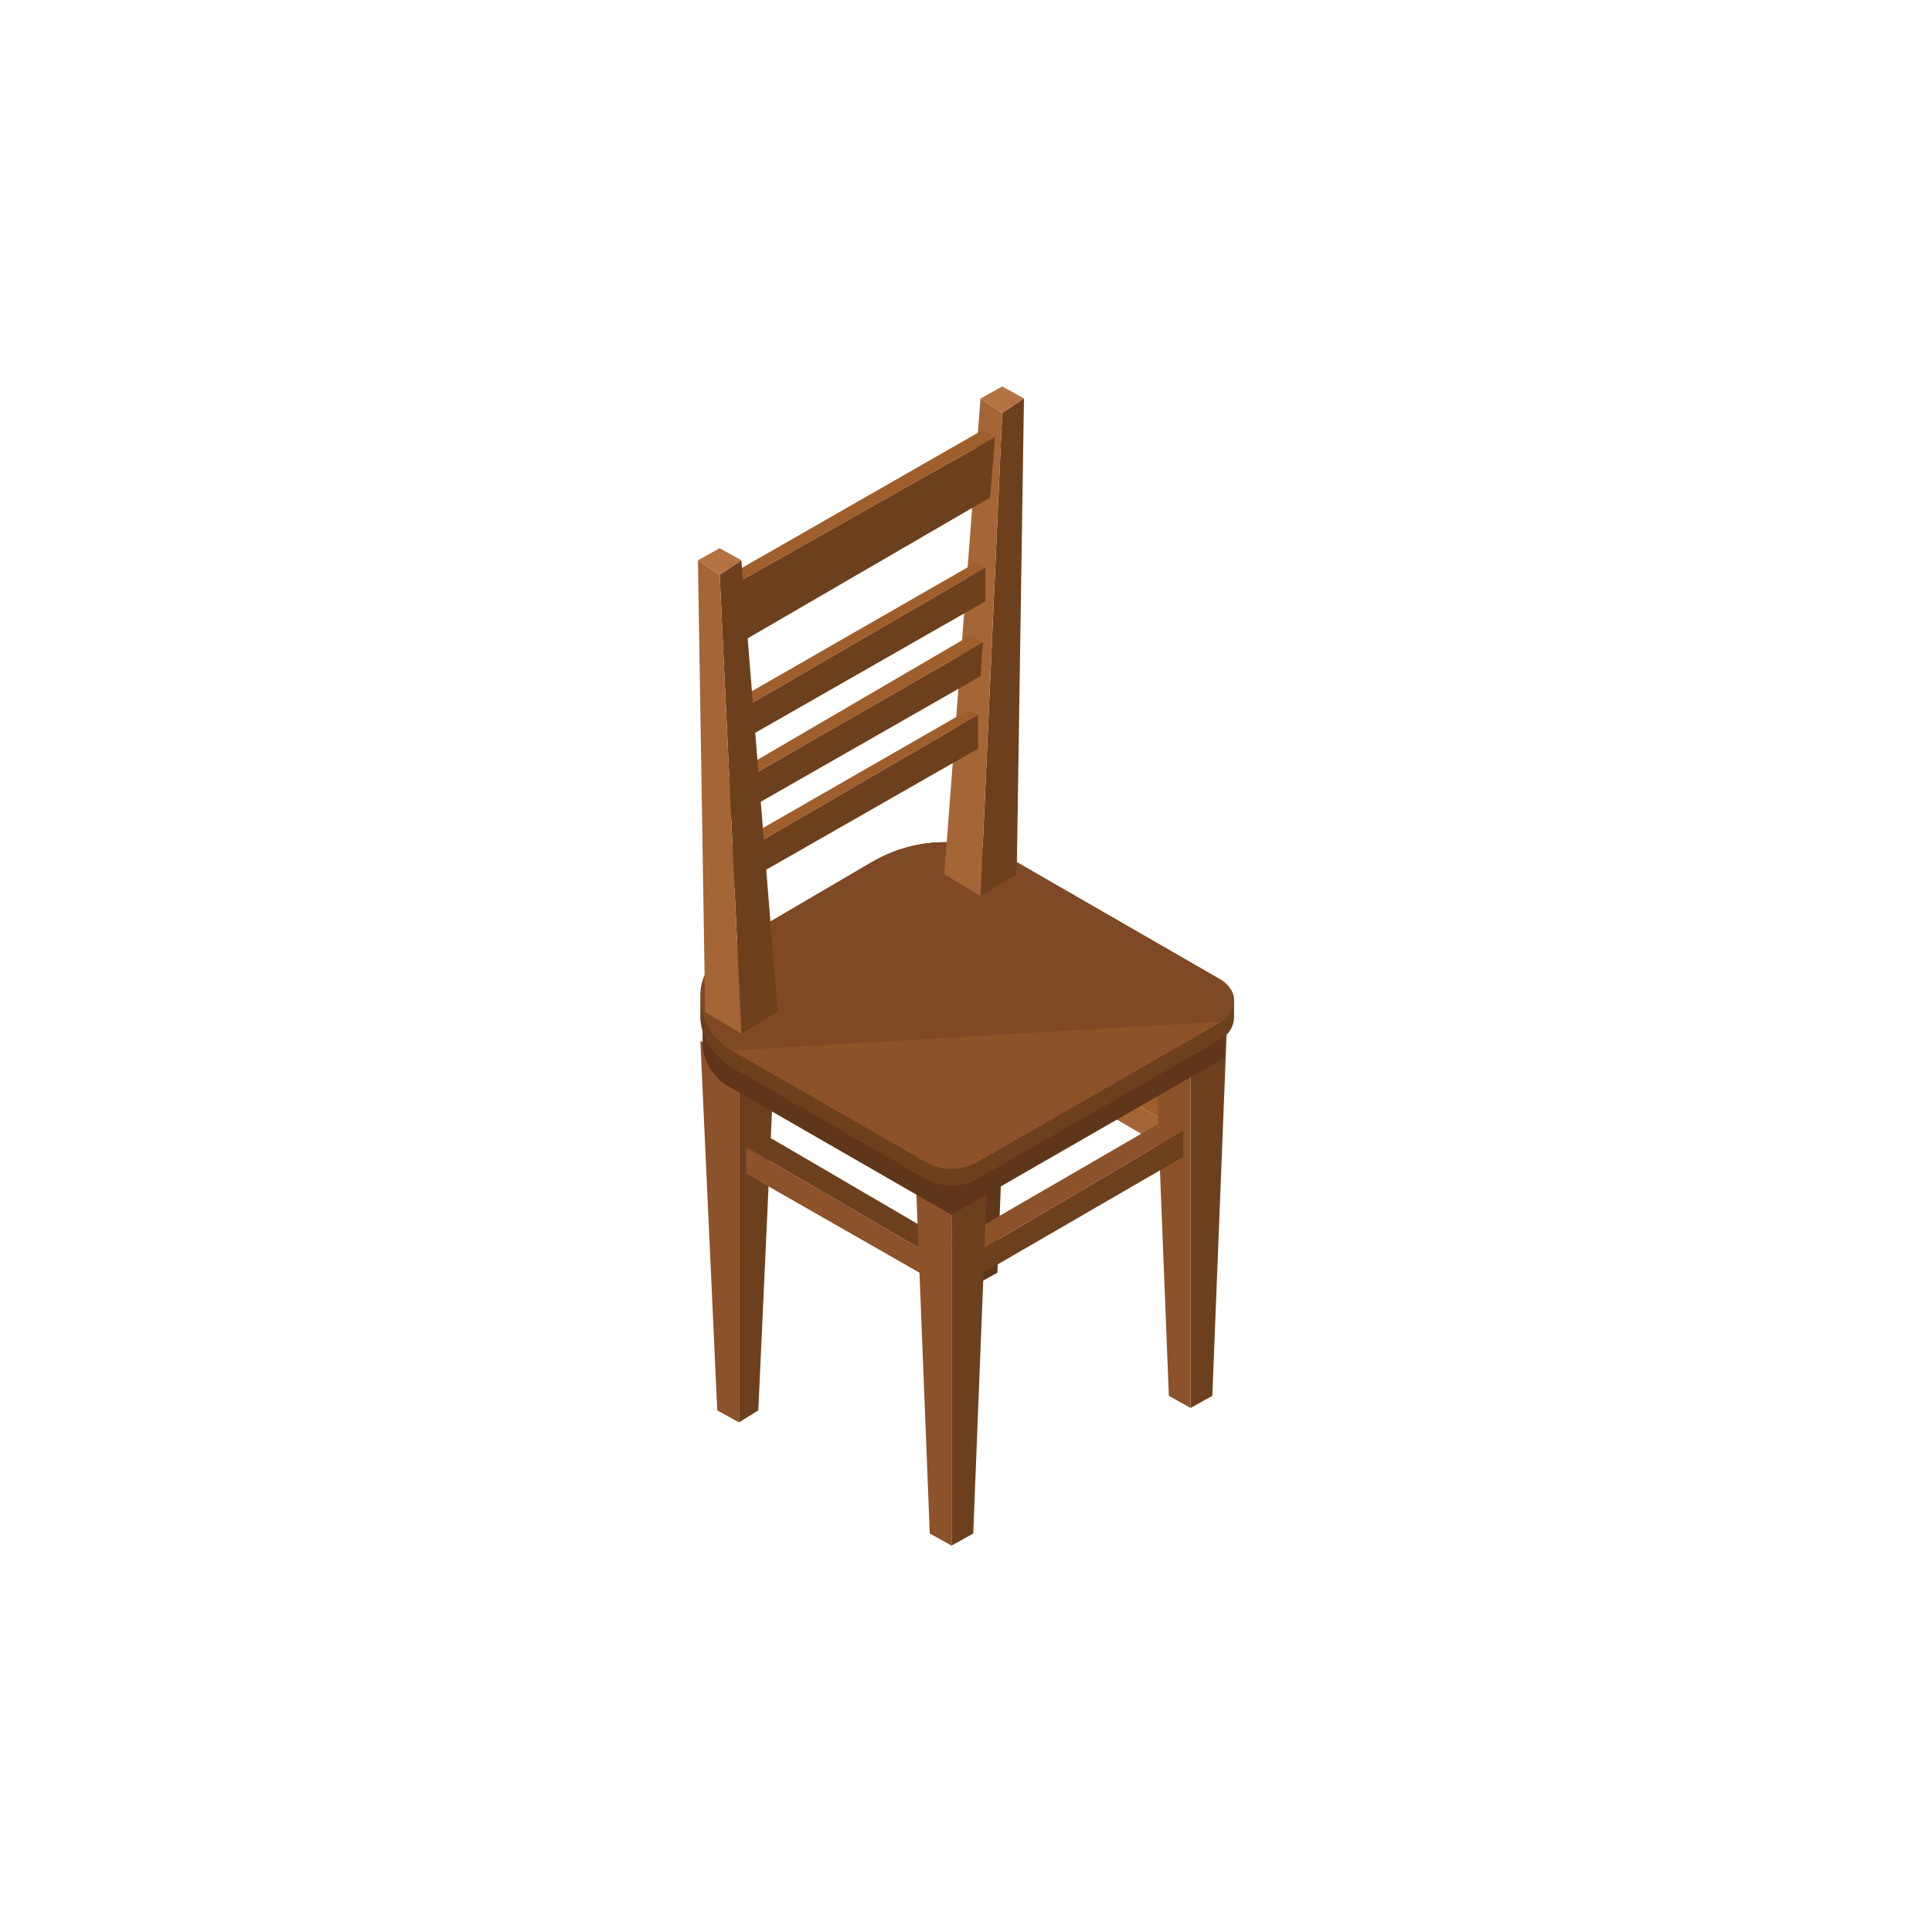 <?xml version="1.0" encoding="utf-8"?>
<!-- Generator: Adobe Illustrator 21.0.0, SVG Export Plug-In . SVG Version: 6.00 Build 0)  -->
<svg version="1.1" id="Layer_1" xmlns="http://www.w3.org/2000/svg" xmlns:xlink="http://www.w3.org/1999/xlink" x="0px" y="0px"
	 viewBox="0 0 80 80" style="enable-background:new 0 0 80 80;" xml:space="preserve">
<style type="text/css">
	.st0{fill:#60361A;}
	.st1{fill:#A46637;}
	.st2{fill:#9F5F2C;}
	.st3{fill:#6D401D;}
	.st4{fill:#8C522A;}
	.st5{fill:#7F4925;}
	.st6{fill:#B57243;}
</style>
<g id="XMLID_4917_">
	<g id="XMLID_4955_">
		<polygon id="XMLID_4957_" class="st0" points="41.9,37.5 41.3,52.7 40.4,53.2 40.4,38.4 		"/>
		<polygon id="XMLID_4956_" class="st1" points="38.9,37.5 40.4,38.4 40.4,53.2 39.5,52.7 		"/>
	</g>
	<g id="XMLID_4948_">
		<polygon id="XMLID_4954_" class="st1" points="40.5,41.9 40.5,43 48.2,47.5 48.2,46.4 		"/>
		<polygon id="XMLID_4953_" class="st2" points="41.3,41.4 40.5,41.9 48.2,46.4 49,45.9 		"/>
		<polygon id="XMLID_4952_" class="st3" points="50.8,42.6 50.2,57.8 49.3,58.3 49.3,43.5 		"/>
		<polygon id="XMLID_4951_" class="st4" points="47.8,42.6 49.3,43.5 49.3,58.3 48.4,57.8 		"/>
		<polygon id="XMLID_4950_" class="st3" points="49,46.8 49,47.9 40.2,53 40.2,52 		"/>
		<polygon id="XMLID_4949_" class="st4" points="48.2,46.4 49,46.8 40.2,52 39.4,51.5 		"/>
	</g>
	<g id="XMLID_4940_">
		<g id="XMLID_4943_">
			<polygon id="XMLID_4947_" class="st3" points="32.1,43.1 31.4,58.4 30.6,58.9 30.6,44 			"/>
			<polygon id="XMLID_4946_" class="st4" points="30.9,47.5 30.9,48.6 38.6,53 38.6,52 			"/>
			<polygon id="XMLID_4945_" class="st3" points="31.7,47 30.9,47.5 38.6,52 39.4,51.5 			"/>
			<polygon id="XMLID_4944_" class="st4" points="29,43.1 30.6,44 30.6,58.9 29.7,58.4 			"/>
		</g>
		<polygon id="XMLID_4942_" class="st3" points="40.9,48.3 40.3,63.5 39.4,64 39.4,49.1 		"/>
		<polygon id="XMLID_4941_" class="st4" points="37.9,48.3 39.4,49.1 39.4,64 38.5,63.5 		"/>
	</g>
	<path id="XMLID_4939_" class="st0" d="M50.7,42.2l-9.9-5.7c-1.7-1-3.7-1-5.4,0l-5.2,3c-0.8,0.4-1.1,1.2-1.1,2c0,0.3,0,1.4,0,1.7
		c0,0.7,0.4,1.4,1.1,1.8l9.2,5.3l11.3-6.5V42.2z"/>
	<path id="XMLID_4938_" class="st0" d="M39.4,36.5c-1.7-1-2.3-1-4,0l-5.2,3c-0.8,0.4-1.1,1.2-1.1,2c0,0.3,0,1.4,0,1.7
		c0,0.7,0.4,1.4,1.1,1.8l9.2,5.3L39.4,36.5z"/>
	<g id="XMLID_4935_">
		<path id="XMLID_4937_" class="st3" d="M51.1,41.4c0-0.3-0.2-0.6-0.5-0.8l-8.5-4.9c-1.9-1.1-4.1-1.1-6,0l-5.8,3.4
			c-0.8,0.5-1.3,1.3-1.3,2.1c0,0.4,0,0.5,0,0.9c0,0.8,0.5,1.6,1.3,2.1l8,4.6c0.7,0.4,1.5,0.4,2.2,0L50.6,43c0.3-0.2,0.5-0.5,0.5-0.9
			C51.1,41.8,51.1,41.7,51.1,41.4z"/>
		<path id="XMLID_4936_" class="st4" d="M36.1,35.7l-5.8,3.4c-1.7,1-1.7,3.4,0,4.4l8,4.6c0.7,0.4,1.5,0.4,2.2,0l10.1-5.8
			c0.6-0.4,0.6-1.3,0-1.7l-8.5-4.9C40.3,34.6,38,34.6,36.1,35.7z"/>
		<path id="XMLID_34339_" class="st5" d="M50.6,42.3c0.6-0.4,0.6-1.3,0-1.7l-8.5-4.9c-1.9-1.1-4.1-1.1-6,0l-5.8,3.4
			c-1.7,1-1.7,3.4,0,4.4"/>
	</g>
	<g id="XMLID_4918_">
		<g id="XMLID_4932_">
			<polygon id="XMLID_4934_" class="st3" points="42.1,36.2 42.4,16.5 41.5,17.1 40.6,37.1 			"/>
			<polygon id="XMLID_4933_" class="st1" points="39.1,36.2 40.6,37.1 41.5,17.1 40.6,16.5 			"/>
		</g>
		<polygon id="XMLID_4931_" class="st2" points="40.7,17.8 41.2,18.1 30.4,24.2 30.4,23.7 		"/>
		<polygon id="XMLID_4930_" class="st3" points="41.2,18.1 41,20.6 30.5,26.7 30.4,24.2 		"/>
		<polygon id="XMLID_4929_" class="st2" points="40.4,23.3 40.8,23.5 30.3,29.6 30.3,29.1 		"/>
		<polygon id="XMLID_4928_" class="st3" points="40.8,23.5 40.8,24.9 30.3,30.9 30.3,29.6 		"/>
		<polygon id="XMLID_4927_" class="st2" points="40.2,26.3 40.7,26.6 30.1,32.7 30.1,32.2 		"/>
		<polygon id="XMLID_4926_" class="st3" points="40.7,26.6 40.6,28 30.1,34 30.1,32.7 		"/>
		<polygon id="XMLID_4925_" class="st2" points="40.1,29.4 40.5,29.6 30,35.7 30,35.2 		"/>
		<polygon id="XMLID_4924_" class="st3" points="40.5,29.6 40.5,31 30,37 30,35.7 		"/>
		<g id="XMLID_4920_">
			<polygon id="XMLID_4923_" class="st3" points="32.2,41.9 30.7,23.2 29.8,23.8 30.7,42.8 			"/>
			<polygon id="XMLID_4922_" class="st6" points="29.8,22.7 30.7,23.2 29.8,23.8 28.9,23.2 			"/>
			<polygon id="XMLID_4921_" class="st1" points="29.2,41.9 30.7,42.8 29.8,23.8 28.9,23.2 			"/>
		</g>
		<polygon id="XMLID_4919_" class="st6" points="41.5,16 42.4,16.5 41.5,17.1 40.6,16.5 		"/>
	</g>
</g>
</svg>
